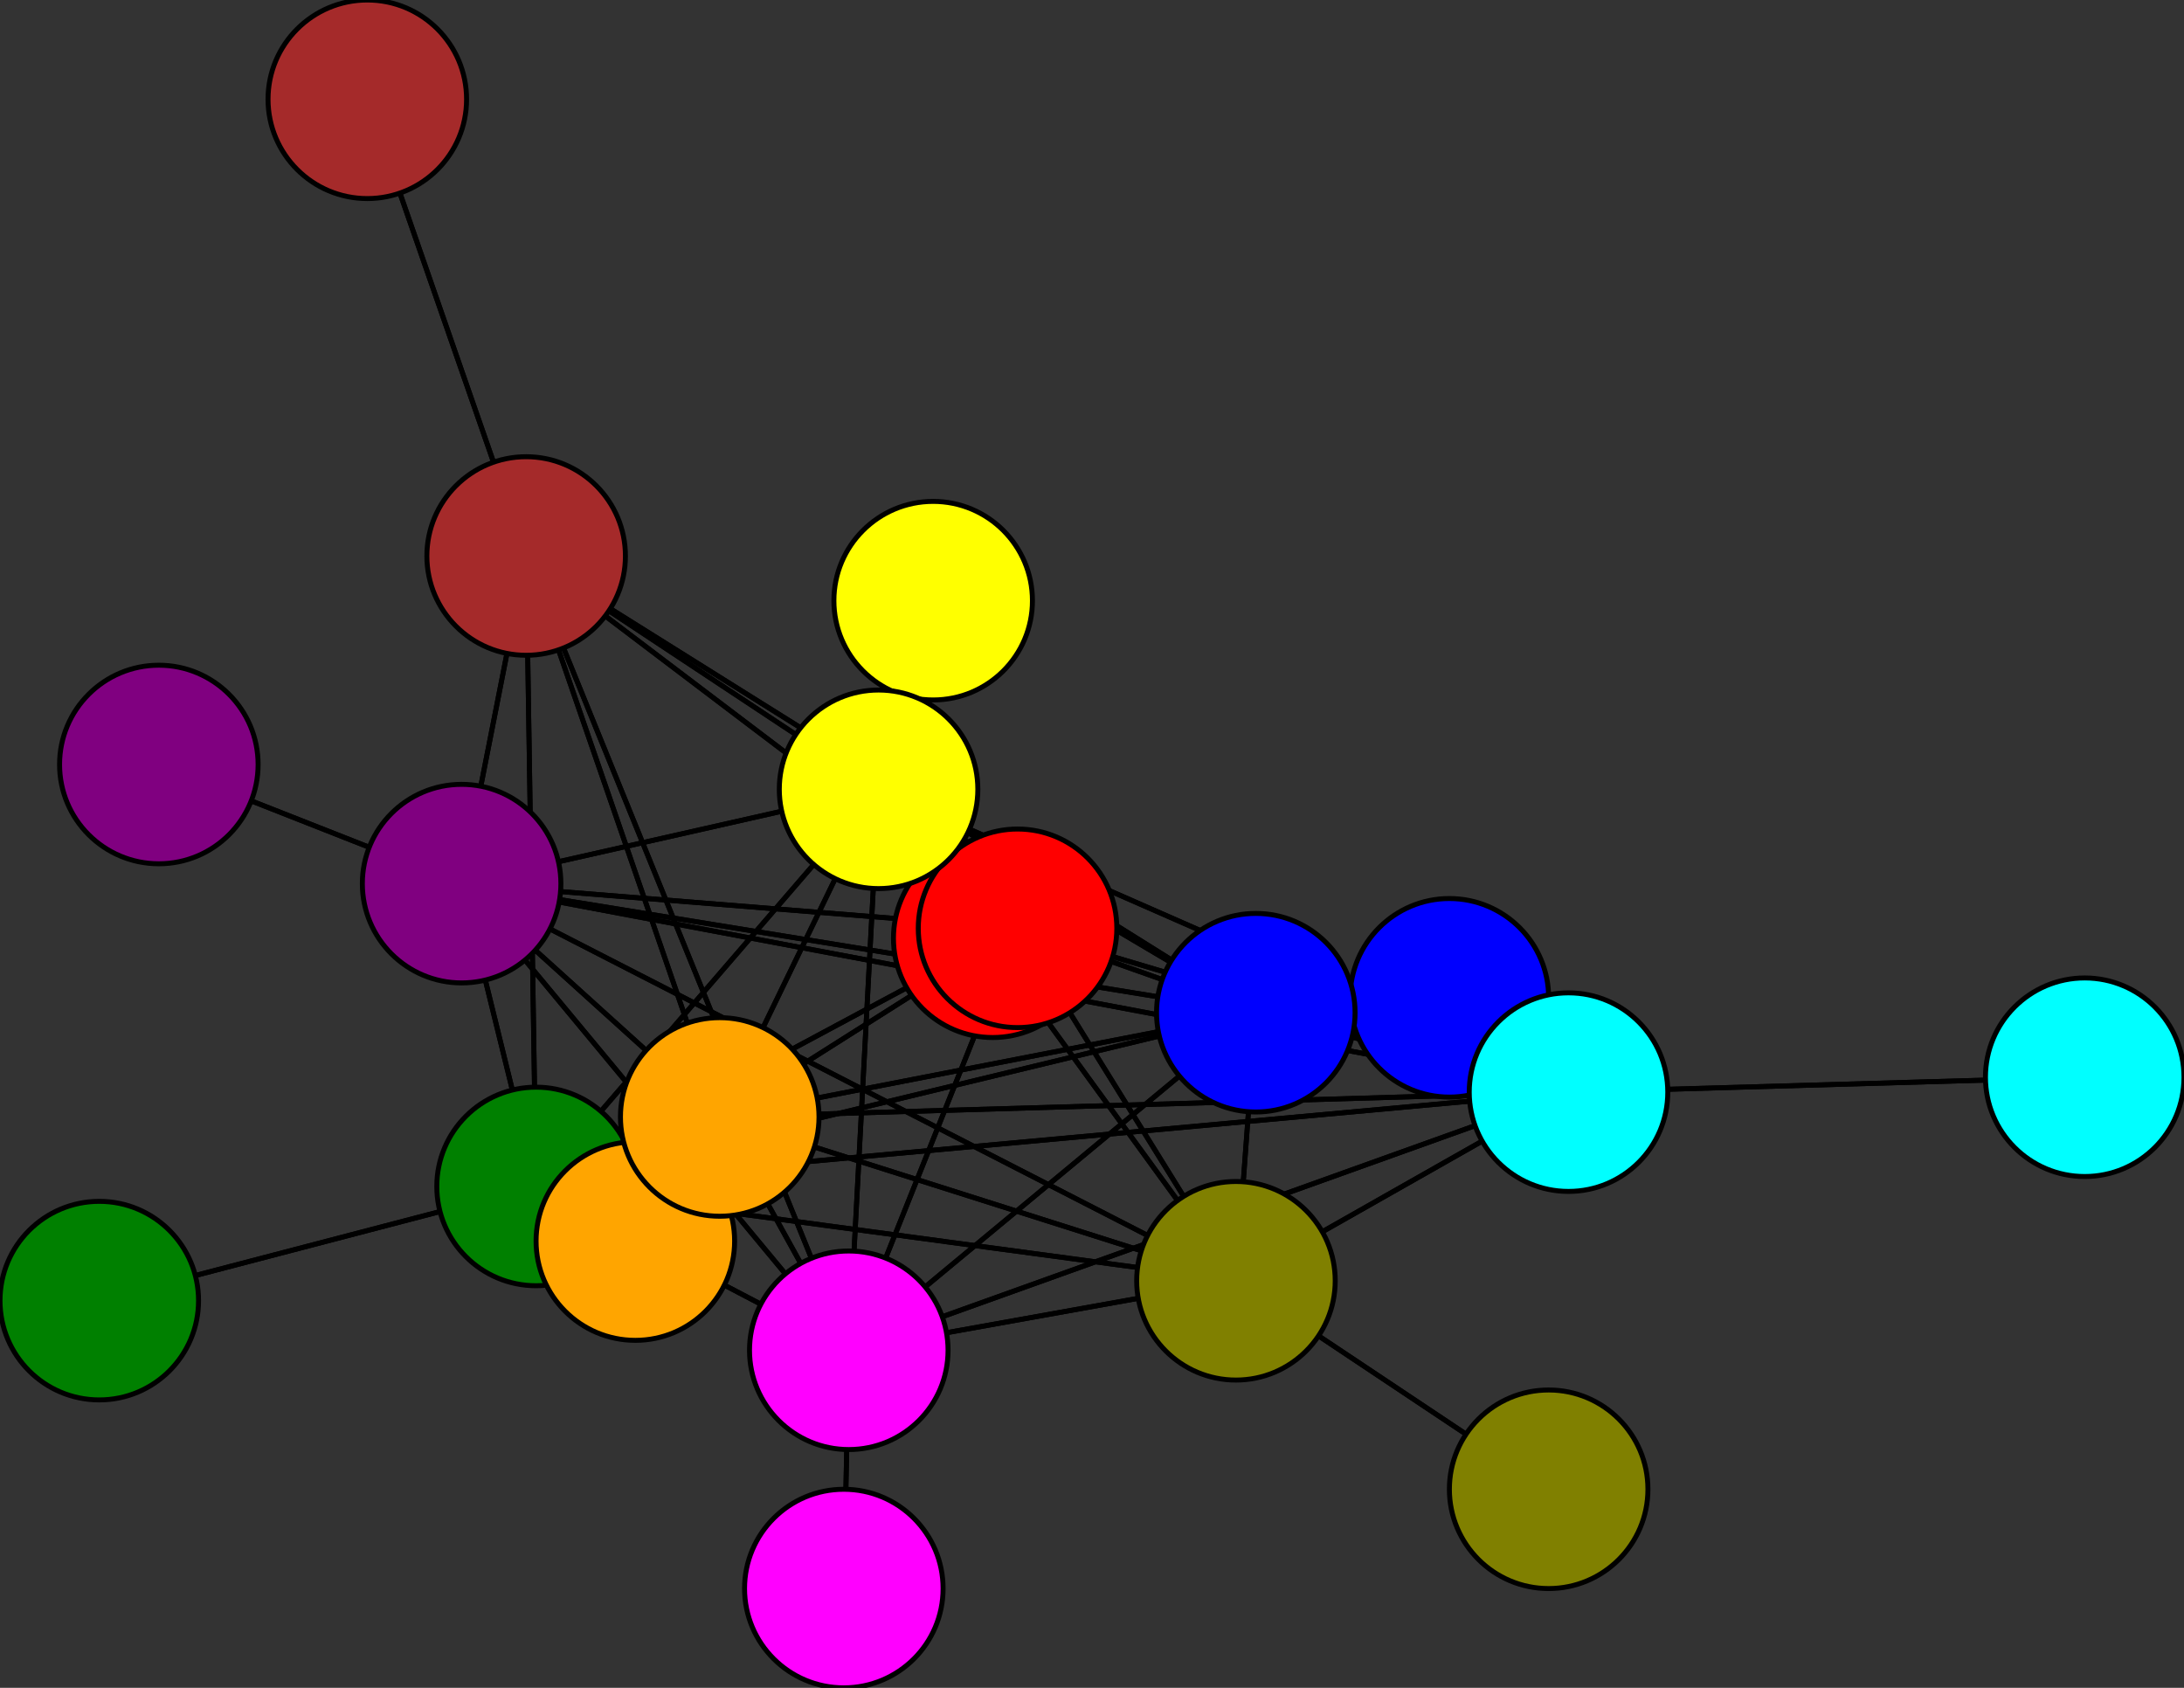 <svg width="440" height="340" xmlns="http://www.w3.org/2000/svg">
<rect width="100%" height="100%" fill="#333333" stroke="none"/>
<path stroke-width="1" stroke="black" d="M 292 201 253 204"/>
<path stroke-width="1" stroke="black" d="M 171 272 106 112"/>
<path stroke-width="1" stroke="black" d="M 171 272 316 220"/>
<path stroke-width="1" stroke="black" d="M 171 272 249 258"/>
<path stroke-width="1" stroke="black" d="M 171 272 170 320"/>
<path stroke-width="1" stroke="black" d="M 171 272 177 159"/>
<path stroke-width="1" stroke="black" d="M 171 272 93 178"/>
<path stroke-width="1" stroke="black" d="M 171 272 145 225"/>
<path stroke-width="1" stroke="black" d="M 171 272 108 239"/>
<path stroke-width="1" stroke="black" d="M 171 272 205 187"/>
<path stroke-width="1" stroke="black" d="M 171 272 253 204"/>
<path stroke-width="1" stroke="black" d="M 312 300 249 258"/>
<path stroke-width="1" stroke="black" d="M 170 320 171 272"/>
<path stroke-width="1" stroke="black" d="M 177 159 316 220"/>
<path stroke-width="1" stroke="black" d="M 177 159 249 258"/>
<path stroke-width="1" stroke="black" d="M 177 159 171 272"/>
<path stroke-width="1" stroke="black" d="M 177 159 188 121"/>
<path stroke-width="1" stroke="black" d="M 177 159 93 178"/>
<path stroke-width="1" stroke="black" d="M 177 159 145 225"/>
<path stroke-width="1" stroke="black" d="M 177 159 108 239"/>
<path stroke-width="1" stroke="black" d="M 177 159 205 187"/>
<path stroke-width="1" stroke="black" d="M 177 159 253 204"/>
<path stroke-width="1" stroke="black" d="M 188 121 177 159"/>
<path stroke-width="1" stroke="black" d="M 177 159 106 112"/>
<path stroke-width="1" stroke="black" d="M 249 258 253 204"/>
<path stroke-width="1" stroke="black" d="M 249 258 205 187"/>
<path stroke-width="1" stroke="black" d="M 249 258 108 239"/>
<path stroke-width="1" stroke="black" d="M 106 112 177 159"/>
<path stroke-width="1" stroke="black" d="M 106 112 93 178"/>
<path stroke-width="1" stroke="black" d="M 106 112 145 225"/>
<path stroke-width="1" stroke="black" d="M 106 112 108 239"/>
<path stroke-width="1" stroke="black" d="M 106 112 205 187"/>
<path stroke-width="1" stroke="black" d="M 106 112 253 204"/>
<path stroke-width="1" stroke="black" d="M 74 20 106 112"/>
<path stroke-width="1" stroke="black" d="M 316 220 420 217"/>
<path stroke-width="1" stroke="black" d="M 316 220 249 258"/>
<path stroke-width="1" stroke="black" d="M 316 220 171 272"/>
<path stroke-width="1" stroke="black" d="M 316 220 177 159"/>
<path stroke-width="1" stroke="black" d="M 316 220 93 178"/>
<path stroke-width="1" stroke="black" d="M 316 220 145 225"/>
<path stroke-width="1" stroke="black" d="M 316 220 108 239"/>
<path stroke-width="1" stroke="black" d="M 316 220 205 187"/>
<path stroke-width="1" stroke="black" d="M 316 220 253 204"/>
<path stroke-width="1" stroke="black" d="M 420 217 316 220"/>
<path stroke-width="1" stroke="black" d="M 249 258 316 220"/>
<path stroke-width="1" stroke="black" d="M 249 258 312 300"/>
<path stroke-width="1" stroke="black" d="M 249 258 171 272"/>
<path stroke-width="1" stroke="black" d="M 249 258 177 159"/>
<path stroke-width="1" stroke="black" d="M 249 258 93 178"/>
<path stroke-width="1" stroke="black" d="M 249 258 145 225"/>
<path stroke-width="1" stroke="black" d="M 93 178 106 112"/>
<path stroke-width="1" stroke="black" d="M 93 178 316 220"/>
<path stroke-width="1" stroke="black" d="M 93 178 249 258"/>
<path stroke-width="1" stroke="black" d="M 93 178 171 272"/>
<path stroke-width="1" stroke="black" d="M 108 239 253 204"/>
<path stroke-width="1" stroke="black" d="M 20 262 108 239"/>
<path stroke-width="1" stroke="black" d="M 205 187 106 112"/>
<path stroke-width="1" stroke="black" d="M 205 187 316 220"/>
<path stroke-width="1" stroke="black" d="M 205 187 249 258"/>
<path stroke-width="1" stroke="black" d="M 205 187 171 272"/>
<path stroke-width="1" stroke="black" d="M 205 187 177 159"/>
<path stroke-width="1" stroke="black" d="M 205 187 93 178"/>
<path stroke-width="1" stroke="black" d="M 205 187 145 225"/>
<path stroke-width="1" stroke="black" d="M 205 187 108 239"/>
<path stroke-width="1" stroke="black" d="M 205 187 200 189"/>
<path stroke-width="1" stroke="black" d="M 205 187 253 204"/>
<path stroke-width="1" stroke="black" d="M 200 189 205 187"/>
<path stroke-width="1" stroke="black" d="M 253 204 106 112"/>
<path stroke-width="1" stroke="black" d="M 253 204 316 220"/>
<path stroke-width="1" stroke="black" d="M 253 204 249 258"/>
<path stroke-width="1" stroke="black" d="M 253 204 171 272"/>
<path stroke-width="1" stroke="black" d="M 253 204 177 159"/>
<path stroke-width="1" stroke="black" d="M 253 204 93 178"/>
<path stroke-width="1" stroke="black" d="M 253 204 145 225"/>
<path stroke-width="1" stroke="black" d="M 253 204 108 239"/>
<path stroke-width="1" stroke="black" d="M 253 204 205 187"/>
<path stroke-width="1" stroke="black" d="M 253 204 292 201"/>
<path stroke-width="1" stroke="black" d="M 108 239 205 187"/>
<path stroke-width="1" stroke="black" d="M 106 112 171 272"/>
<path stroke-width="1" stroke="black" d="M 108 239 20 262"/>
<path stroke-width="1" stroke="black" d="M 108 239 93 178"/>
<path stroke-width="1" stroke="black" d="M 93 178 177 159"/>
<path stroke-width="1" stroke="black" d="M 93 178 32 154"/>
<path stroke-width="1" stroke="black" d="M 93 178 145 225"/>
<path stroke-width="1" stroke="black" d="M 93 178 108 239"/>
<path stroke-width="1" stroke="black" d="M 93 178 205 187"/>
<path stroke-width="1" stroke="black" d="M 93 178 253 204"/>
<path stroke-width="1" stroke="black" d="M 32 154 93 178"/>
<path stroke-width="1" stroke="black" d="M 145 225 106 112"/>
<path stroke-width="1" stroke="black" d="M 145 225 316 220"/>
<path stroke-width="1" stroke="black" d="M 145 225 249 258"/>
<path stroke-width="1" stroke="black" d="M 145 225 171 272"/>
<path stroke-width="1" stroke="black" d="M 145 225 177 159"/>
<path stroke-width="1" stroke="black" d="M 145 225 93 178"/>
<path stroke-width="1" stroke="black" d="M 145 225 128 250"/>
<path stroke-width="1" stroke="black" d="M 145 225 108 239"/>
<path stroke-width="1" stroke="black" d="M 145 225 205 187"/>
<path stroke-width="1" stroke="black" d="M 145 225 253 204"/>
<path stroke-width="1" stroke="black" d="M 128 250 145 225"/>
<path stroke-width="1" stroke="black" d="M 108 239 106 112"/>
<path stroke-width="1" stroke="black" d="M 108 239 316 220"/>
<path stroke-width="1" stroke="black" d="M 108 239 249 258"/>
<path stroke-width="1" stroke="black" d="M 108 239 171 272"/>
<path stroke-width="1" stroke="black" d="M 108 239 177 159"/>
<path stroke-width="1" stroke="black" d="M 108 239 145 225"/>
<path stroke-width="1" stroke="black" d="M 106 112 74 20"/>
<circle cx="292" cy="201" r="20.0" style="fill:blue;stroke:black;stroke-width:1.0"/>
<circle cx="253" cy="204" r="20.0" style="fill:blue;stroke:black;stroke-width:1.0"/>
<circle cx="200" cy="189" r="20.0" style="fill:red;stroke:black;stroke-width:1.0"/>
<circle cx="205" cy="187" r="20.0" style="fill:red;stroke:black;stroke-width:1.0"/>
<circle cx="20" cy="262" r="20.0" style="fill:green;stroke:black;stroke-width:1.0"/>
<circle cx="108" cy="239" r="20.0" style="fill:green;stroke:black;stroke-width:1.0"/>
<circle cx="128" cy="250" r="20.0" style="fill:orange;stroke:black;stroke-width:1.0"/>
<circle cx="145" cy="225" r="20.0" style="fill:orange;stroke:black;stroke-width:1.0"/>
<circle cx="32" cy="154" r="20.0" style="fill:purple;stroke:black;stroke-width:1.0"/>
<circle cx="93" cy="178" r="20.0" style="fill:purple;stroke:black;stroke-width:1.0"/>
<circle cx="188" cy="121" r="20.0" style="fill:yellow;stroke:black;stroke-width:1.0"/>
<circle cx="177" cy="159" r="20.0" style="fill:yellow;stroke:black;stroke-width:1.0"/>
<circle cx="170" cy="320" r="20.0" style="fill:fuchsia;stroke:black;stroke-width:1.0"/>
<circle cx="171" cy="272" r="20.0" style="fill:fuchsia;stroke:black;stroke-width:1.0"/>
<circle cx="312" cy="300" r="20.0" style="fill:olive;stroke:black;stroke-width:1.0"/>
<circle cx="249" cy="258" r="20.0" style="fill:olive;stroke:black;stroke-width:1.0"/>
<circle cx="420" cy="217" r="20.0" style="fill:aqua;stroke:black;stroke-width:1.0"/>
<circle cx="316" cy="220" r="20.0" style="fill:aqua;stroke:black;stroke-width:1.0"/>
<circle cx="74" cy="20" r="20.0" style="fill:brown;stroke:black;stroke-width:1.0"/>
<circle cx="106" cy="112" r="20.0" style="fill:brown;stroke:black;stroke-width:1.0"/>
</svg>
